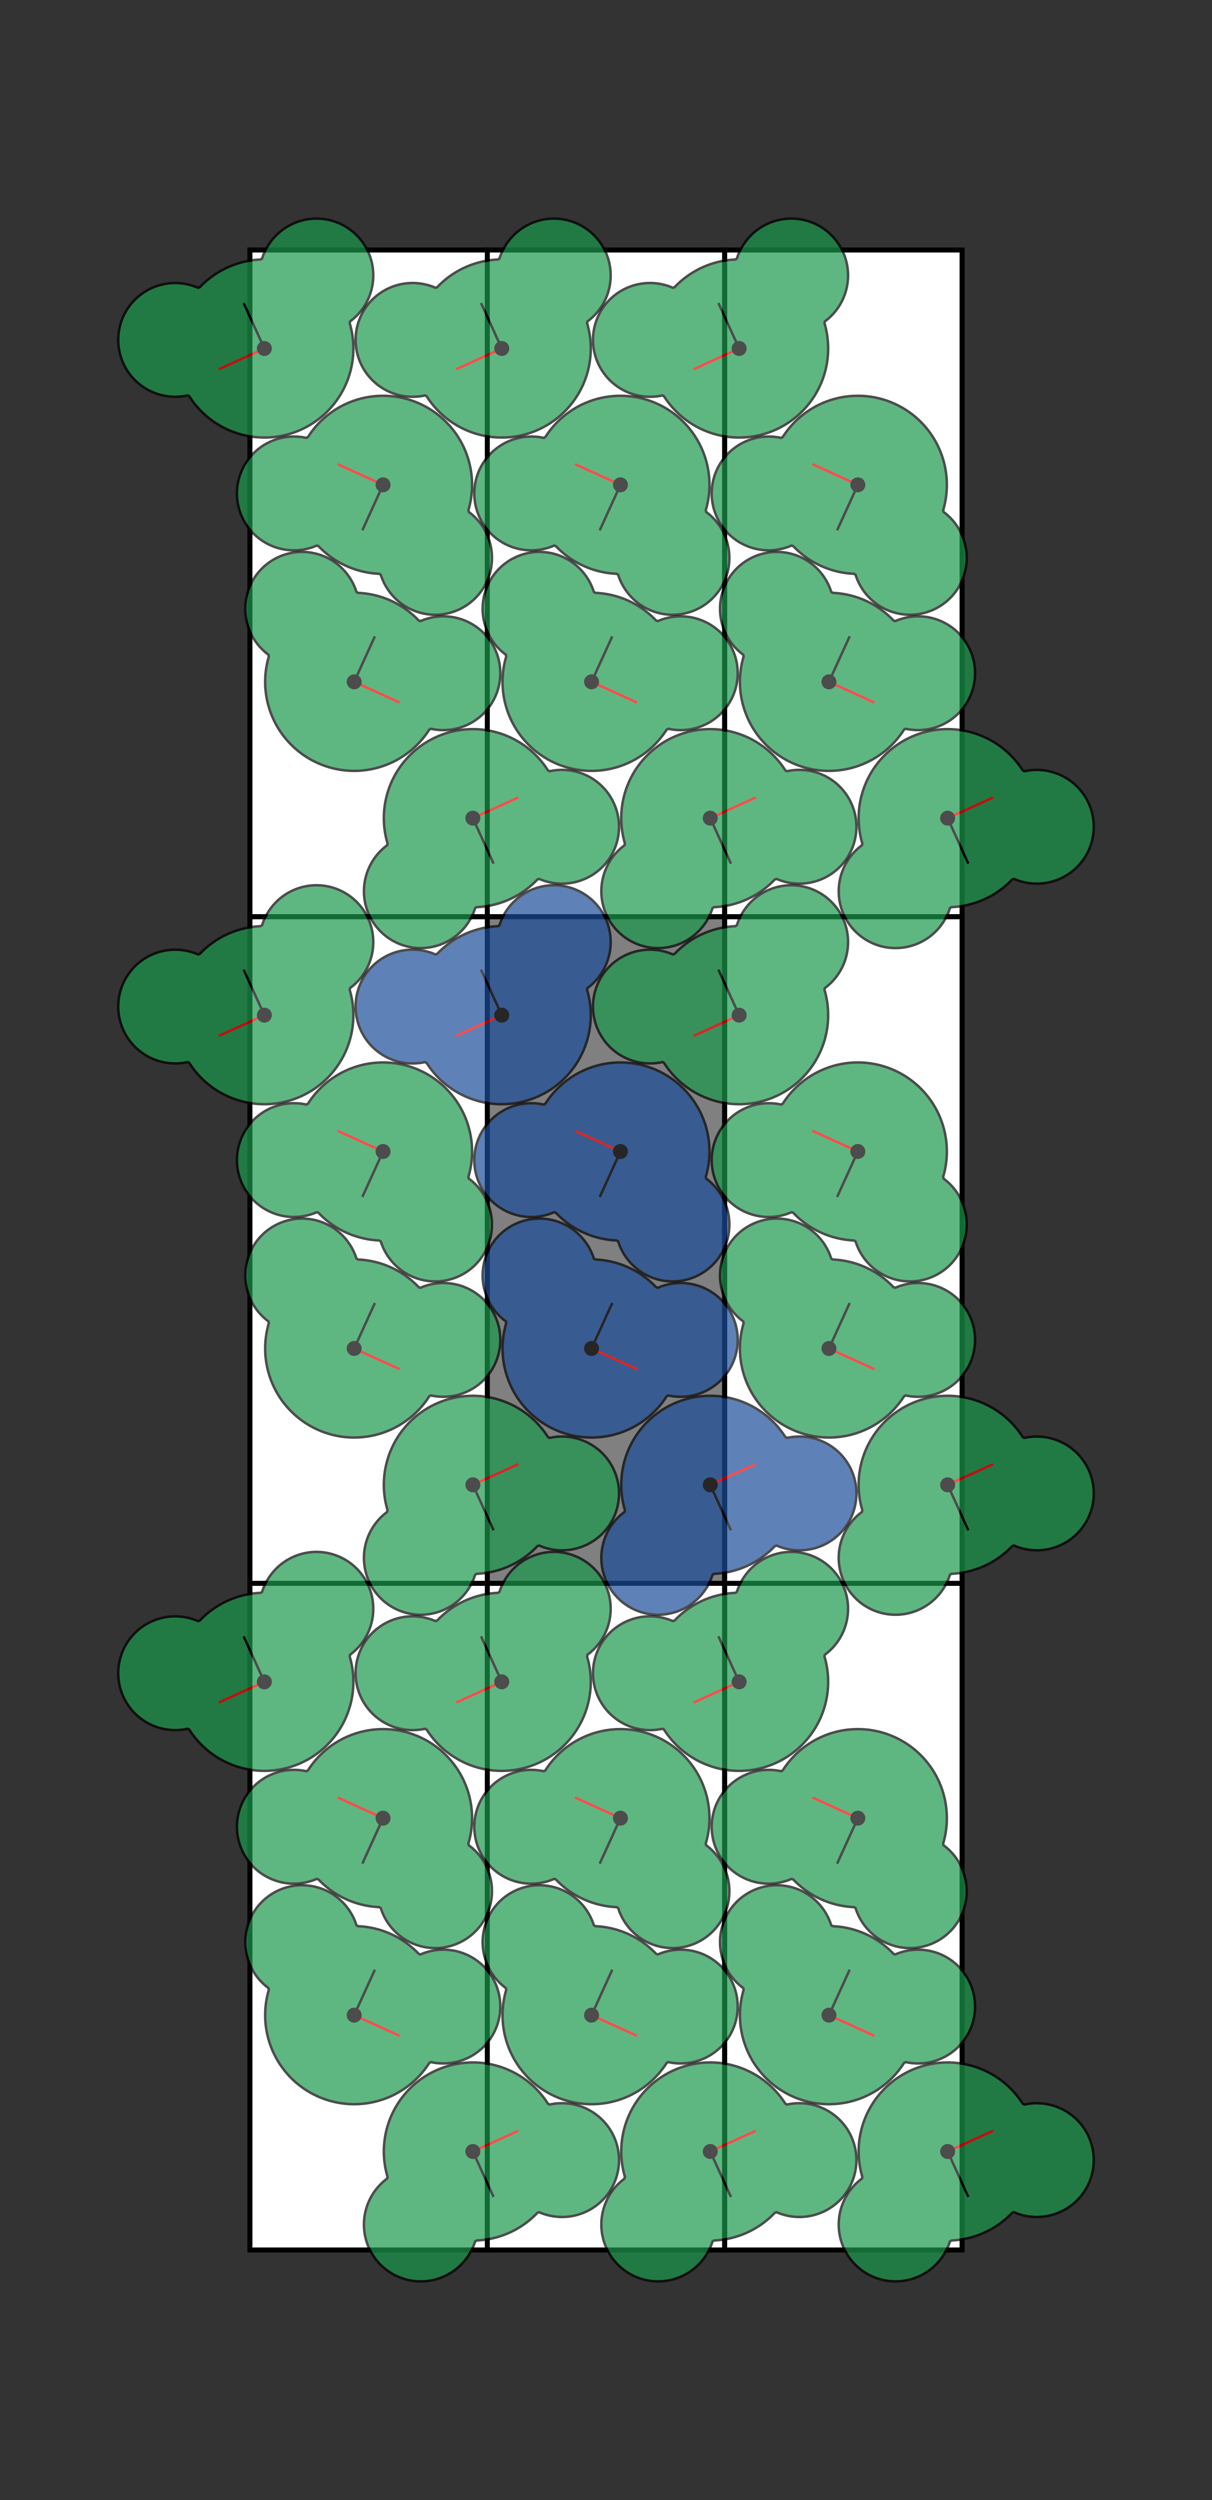 <?xml version="1.0" encoding="UTF-8" standalone="no"?>
<!DOCTYPE svg PUBLIC "-//W3C//DTD SVG 1.1//EN" "http://www.w3.org/Graphics/SVG/1.1/DTD/svg11.dtd">
<svg width="484.968" height="1000" version="1.1" xmlns="http://www.w3.org/2000/svg" xmlns:xlink="http://www.w3.org/1999/xlink">
<rect width="100%" height="100%" fill="#333333" stroke="none"/>
<defs>
<g id="cell" opacity="1.0" >
<polygon points="0,0 94.989,0 94.989,266.667 0,266.667" style="stroke:#000000;stroke-width:2"/>
</g>
<g id="shape" opacity="0.7" >
<polygon points="35.616,0 35.611,0.622 35.595,1.243 35.568,1.864 35.53,2.484 35.481,3.104 35.421,3.723 35.351,4.341 35.27,4.957 35.178,5.572 35.075,6.185 34.962,6.796 34.838,7.405 34.704,8.012 34.558,8.616 34.403,9.218 34.237,9.817 34.06,10.413 33.873,11.006 33.676,11.596 33.468,12.182 33.251,12.764 33.023,13.342 33.088,14.045 34.384,15.309 35.471,16.541 36.403,17.755 37.208,18.959 37.906,20.155 38.509,21.346 39.027,22.532 39.466,23.713 39.831,24.889 40.128,26.059 40.358,27.222 40.526,28.377 40.633,29.522 40.683,30.657 40.676,31.78 40.615,32.889 40.501,33.985 40.337,35.064 40.122,36.126 39.859,37.169 39.55,38.193 39.194,39.194 38.795,40.174 38.353,41.128 37.869,42.058 37.345,42.961 36.783,43.836 36.182,44.681 35.546,45.496 34.874,46.28 34.17,47.031 33.433,47.748 32.666,48.429 31.87,49.075 31.046,49.684 30.196,50.254 29.321,50.786 28.424,51.278 27.505,51.728 26.565,52.138 25.608,52.504 24.634,52.828 23.645,53.107 22.642,53.342 21.628,53.532 20.604,53.675 19.572,53.772 18.533,53.822 17.489,53.825 16.442,53.779 15.394,53.684 14.346,53.541 13.301,53.347 12.26,53.104 11.225,52.81 10.198,52.464 9.181,52.068 8.176,51.618 7.184,51.116 6.208,50.561 5.25,49.951 4.312,49.285 3.396,48.562 2.504,47.781 1.639,46.94 0.804,46.035 0,45.064 -0.768,44.023 -1.498,42.905 -2.186,41.703 -2.825,40.403 -3.411,38.989 -3.934,37.432 -4.381,35.677 -4.957,35.27 -5.572,35.178 -6.185,35.075 -6.796,34.962 -7.405,34.838 -8.012,34.704 -8.616,34.558 -9.218,34.403 -9.817,34.237 -10.413,34.06 -11.006,33.873 -11.596,33.676 -12.182,33.468 -12.764,33.251 -13.342,33.023 -13.916,32.785 -14.487,32.537 -15.052,32.279 -15.613,32.012 -16.17,31.734 -16.721,31.447 -17.267,31.151 -17.808,30.845 -18.344,30.529 -18.874,30.204 -19.398,29.87 -19.916,29.527 -20.429,29.175 -20.935,28.814 -21.434,28.445 -21.928,28.066 -22.414,27.679 -22.894,27.284 -23.366,26.88 -23.832,26.468 -24.29,26.048 -24.741,25.62 -25.185,25.185 -25.62,24.741 -26.048,24.29 -26.468,23.832 -26.88,23.366 -27.284,22.894 -27.679,22.414 -28.066,21.928 -28.445,21.434 -28.814,20.935 -29.175,20.429 -29.527,19.916 -29.87,19.398 -30.204,18.874 -30.529,18.344 -30.845,17.808 -31.151,17.267 -31.447,16.721 -31.734,16.17 -32.012,15.613 -32.279,15.052 -32.537,14.487 -32.785,13.916 -33.023,13.342 -33.251,12.764 -33.468,12.182 -33.676,11.596 -33.873,11.006 -34.06,10.413 -34.237,9.817 -34.403,9.218 -34.558,8.616 -34.704,8.012 -34.838,7.405 -34.962,6.796 -35.075,6.185 -35.178,5.572 -35.27,4.957 -35.351,4.341 -35.421,3.723 -35.481,3.104 -35.53,2.484 -35.568,1.864 -35.595,1.243 -35.611,0.622 -35.616,0 -35.611,-0.622 -35.595,-1.243 -35.568,-1.864 -35.53,-2.484 -35.481,-3.104 -35.421,-3.723 -35.351,-4.341 -35.27,-4.957 -35.178,-5.572 -35.075,-6.185 -34.962,-6.796 -34.838,-7.405 -34.704,-8.012 -34.558,-8.616 -34.403,-9.218 -34.237,-9.817 -34.06,-10.413 -33.873,-11.006 -33.676,-11.596 -33.468,-12.182 -33.251,-12.764 -33.023,-13.342 -32.785,-13.916 -32.537,-14.487 -32.279,-15.052 -32.012,-15.613 -31.734,-16.17 -31.447,-16.721 -31.151,-17.267 -30.845,-17.808 -30.529,-18.344 -30.204,-18.874 -29.87,-19.398 -29.527,-19.916 -29.175,-20.429 -28.814,-20.935 -28.445,-21.434 -28.066,-21.928 -27.679,-22.414 -27.284,-22.894 -26.88,-23.366 -26.468,-23.832 -26.048,-24.29 -25.62,-24.741 -25.185,-25.185 -24.741,-25.62 -24.29,-26.048 -23.832,-26.468 -23.366,-26.88 -22.894,-27.284 -22.414,-27.679 -21.928,-28.066 -21.434,-28.445 -20.935,-28.814 -20.429,-29.175 -19.916,-29.527 -19.398,-29.87 -18.874,-30.204 -18.344,-30.529 -17.808,-30.845 -17.267,-31.151 -16.721,-31.447 -16.17,-31.734 -15.613,-32.012 -15.052,-32.279 -14.487,-32.537 -13.916,-32.785 -13.342,-33.023 -12.764,-33.251 -12.182,-33.468 -11.596,-33.676 -11.006,-33.873 -10.413,-34.06 -9.817,-34.237 -9.218,-34.403 -8.616,-34.558 -8.012,-34.704 -7.405,-34.838 -6.796,-34.962 -6.185,-35.075 -5.572,-35.178 -4.957,-35.27 -4.381,-35.677 -3.934,-37.432 -3.411,-38.989 -2.825,-40.403 -2.186,-41.703 -1.498,-42.905 -0.768,-44.023 -0,-45.064 0.804,-46.035 1.639,-46.94 2.504,-47.781 3.396,-48.562 4.312,-49.285 5.25,-49.951 6.208,-50.561 7.184,-51.116 8.176,-51.618 9.181,-52.068 10.198,-52.464 11.225,-52.81 12.26,-53.104 13.301,-53.347 14.346,-53.541 15.394,-53.684 16.442,-53.779 17.489,-53.825 18.533,-53.822 19.572,-53.772 20.604,-53.675 21.628,-53.532 22.642,-53.342 23.645,-53.107 24.634,-52.828 25.608,-52.504 26.565,-52.138 27.505,-51.728 28.424,-51.278 29.321,-50.786 30.196,-50.254 31.046,-49.684 31.87,-49.075 32.666,-48.429 33.433,-47.748 34.17,-47.031 34.874,-46.28 35.546,-45.496 36.182,-44.681 36.783,-43.836 37.345,-42.961 37.869,-42.058 38.353,-41.128 38.795,-40.174 39.194,-39.194 39.55,-38.193 39.859,-37.169 40.122,-36.126 40.337,-35.064 40.501,-33.985 40.615,-32.889 40.676,-31.78 40.683,-30.657 40.633,-29.522 40.526,-28.377 40.358,-27.222 40.128,-26.059 39.831,-24.889 39.466,-23.713 39.027,-22.532 38.509,-21.346 37.906,-20.155 37.208,-18.959 36.403,-17.755 35.471,-16.541 34.384,-15.309 33.088,-14.045 33.023,-13.342 33.251,-12.764 33.468,-12.182 33.676,-11.596 33.873,-11.006 34.06,-10.413 34.237,-9.817 34.403,-9.218 34.558,-8.616 34.704,-8.012 34.838,-7.405 34.962,-6.796 35.075,-6.185 35.178,-5.572 35.27,-4.957 35.351,-4.341 35.421,-3.723 35.481,-3.104 35.53,-2.484 35.568,-1.864 35.595,-1.243 35.611,-0.622 " style="stroke:#000000;stroke-width:1"/>
<line x1="0" y1="0" x2="20" y2="0"  stroke="black" stroke-width="1"  />
<line x1="0" y1="0" x2="0" y2="20"  stroke="red" stroke-width="1"  />
<circle cx="0.0" cy="0.0" r="3.0" fill="black"  stroke="black" stroke-width="0" />
</g>
</defs>
<g transform="translate(0,1000) scale(1,-1)">
<use xlink:href="#cell" transform="translate(100,100) scale(1)" style="fill:white"/>
<use xlink:href="#cell" transform="translate(100,366.667) scale(1)" style="fill:white"/>
<use xlink:href="#cell" transform="translate(100,633.333) scale(1)" style="fill:white"/>
<use xlink:href="#cell" transform="translate(194.989,100) scale(1)" style="fill:white"/>
<use xlink:href="#cell" transform="translate(194.989,366.667) scale(1)" style="fill:grey"/>
<use xlink:href="#cell" transform="translate(194.989,633.333) scale(1)" style="fill:white"/>
<use xlink:href="#cell" transform="translate(289.978,100) scale(1)" style="fill:white"/>
<use xlink:href="#cell" transform="translate(289.978,366.667) scale(1)" style="fill:white"/>
<use xlink:href="#cell" transform="translate(289.978,633.333) scale(1)" style="fill:white"/>
<use xlink:href="#shape" transform="translate(189.21,139.396) rotate(-65.503, 0, 0) scale(1 1)" style="fill:rgb(25,153,76)"/>
<use xlink:href="#shape" transform="translate(189.21,406.063) rotate(-65.503, 0, 0) scale(1 1)" style="fill:rgb(25,153,76)"/>
<use xlink:href="#shape" transform="translate(189.21,672.729) rotate(-65.503, 0, 0) scale(1 1)" style="fill:rgb(25,153,76)"/>
<use xlink:href="#shape" transform="translate(284.2,139.396) rotate(-65.503, 0, 0) scale(1 1)" style="fill:rgb(25,153,76)"/>
<use xlink:href="#shape" transform="translate(284.2,406.063) rotate(-65.503, 0, 0) scale(1 1)" style="fill:rgb(25,76,153)"/>
<use xlink:href="#shape" transform="translate(284.2,672.729) rotate(-65.503, 0, 0) scale(1 1)" style="fill:rgb(25,153,76)"/>
<use xlink:href="#shape" transform="translate(379.189,139.396) rotate(-65.503, 0, 0) scale(1 1)" style="fill:rgb(25,153,76)"/>
<use xlink:href="#shape" transform="translate(379.189,406.063) rotate(-65.503, 0, 0) scale(1 1)" style="fill:rgb(25,153,76)"/>
<use xlink:href="#shape" transform="translate(379.189,672.729) rotate(-65.503, 0, 0) scale(1 1)" style="fill:rgb(25,153,76)"/>
<use xlink:href="#shape" transform="translate(105.779,327.271) rotate(-245.503, 0, 0) scale(1 1)" style="fill:rgb(25,153,76)"/>
<use xlink:href="#shape" transform="translate(105.779,593.937) rotate(-245.503, 0, 0) scale(1 1)" style="fill:rgb(25,153,76)"/>
<use xlink:href="#shape" transform="translate(105.779,860.604) rotate(-245.503, 0, 0) scale(1 1)" style="fill:rgb(25,153,76)"/>
<use xlink:href="#shape" transform="translate(200.768,327.271) rotate(-245.503, 0, 0) scale(1 1)" style="fill:rgb(25,153,76)"/>
<use xlink:href="#shape" transform="translate(200.768,593.937) rotate(-245.503, 0, 0) scale(1 1)" style="fill:rgb(25,76,153)"/>
<use xlink:href="#shape" transform="translate(200.768,860.604) rotate(-245.503, 0, 0) scale(1 1)" style="fill:rgb(25,153,76)"/>
<use xlink:href="#shape" transform="translate(295.757,327.271) rotate(-245.503, 0, 0) scale(1 1)" style="fill:rgb(25,153,76)"/>
<use xlink:href="#shape" transform="translate(295.757,593.937) rotate(-245.503, 0, 0) scale(1 1)" style="fill:rgb(25,153,76)"/>
<use xlink:href="#shape" transform="translate(295.757,860.604) rotate(-245.503, 0, 0) scale(1 1)" style="fill:rgb(25,153,76)"/>
<use xlink:href="#shape" transform="translate(153.274,272.729) rotate(-114.497, 0, 0) scale(1 -1)" style="fill:rgb(25,153,76)"/>
<use xlink:href="#shape" transform="translate(153.274,539.396) rotate(-114.497, 0, 0) scale(1 -1)" style="fill:rgb(25,153,76)"/>
<use xlink:href="#shape" transform="translate(153.274,806.063) rotate(-114.497, 0, 0) scale(1 -1)" style="fill:rgb(25,153,76)"/>
<use xlink:href="#shape" transform="translate(248.263,272.729) rotate(-114.497, 0, 0) scale(1 -1)" style="fill:rgb(25,153,76)"/>
<use xlink:href="#shape" transform="translate(248.263,539.396) rotate(-114.497, 0, 0) scale(1 -1)" style="fill:rgb(25,76,153)"/>
<use xlink:href="#shape" transform="translate(248.263,806.063) rotate(-114.497, 0, 0) scale(1 -1)" style="fill:rgb(25,153,76)"/>
<use xlink:href="#shape" transform="translate(343.252,272.729) rotate(-114.497, 0, 0) scale(1 -1)" style="fill:rgb(25,153,76)"/>
<use xlink:href="#shape" transform="translate(343.252,539.396) rotate(-114.497, 0, 0) scale(1 -1)" style="fill:rgb(25,153,76)"/>
<use xlink:href="#shape" transform="translate(343.252,806.063) rotate(-114.497, 0, 0) scale(1 -1)" style="fill:rgb(25,153,76)"/>
<use xlink:href="#shape" transform="translate(141.716,193.937) rotate(65.503, 0, 0) scale(1 -1)" style="fill:rgb(25,153,76)"/>
<use xlink:href="#shape" transform="translate(141.716,460.604) rotate(65.503, 0, 0) scale(1 -1)" style="fill:rgb(25,153,76)"/>
<use xlink:href="#shape" transform="translate(141.716,727.271) rotate(65.503, 0, 0) scale(1 -1)" style="fill:rgb(25,153,76)"/>
<use xlink:href="#shape" transform="translate(236.705,193.937) rotate(65.503, 0, 0) scale(1 -1)" style="fill:rgb(25,153,76)"/>
<use xlink:href="#shape" transform="translate(236.705,460.604) rotate(65.503, 0, 0) scale(1 -1)" style="fill:rgb(25,76,153)"/>
<use xlink:href="#shape" transform="translate(236.705,727.271) rotate(65.503, 0, 0) scale(1 -1)" style="fill:rgb(25,153,76)"/>
<use xlink:href="#shape" transform="translate(331.694,193.937) rotate(65.503, 0, 0) scale(1 -1)" style="fill:rgb(25,153,76)"/>
<use xlink:href="#shape" transform="translate(331.694,460.604) rotate(65.503, 0, 0) scale(1 -1)" style="fill:rgb(25,153,76)"/>
<use xlink:href="#shape" transform="translate(331.694,727.271) rotate(65.503, 0, 0) scale(1 -1)" style="fill:rgb(25,153,76)"/>
</g>
</svg>
<!--Copyright: Toby Hudson

Unit Cell Properties:
    Lx: 2.630085
    Ly: 7.383531
    ang_xy: 1.570796

Molecule Properties:
    mol1:
        x: 2.470077
        y: 1.090806
        theta: -1.143244
    mol2:
        x: 0.160008
        y: 6.292724
        theta: -4.284836
    mol3:
        x: 1.475051
        y: 4.782572
        theta: -1.998349
    mol4:
        x: 1.155034
        y: 2.600959
        theta: 1.143244

1.570796 2.630085 7.383531 0.939162 0.147735 1.143244 0
cell 2.630085 7.383531 angle  90.00 packing 0.945990 (max 0.945990) rejection (33.019633%) -->
